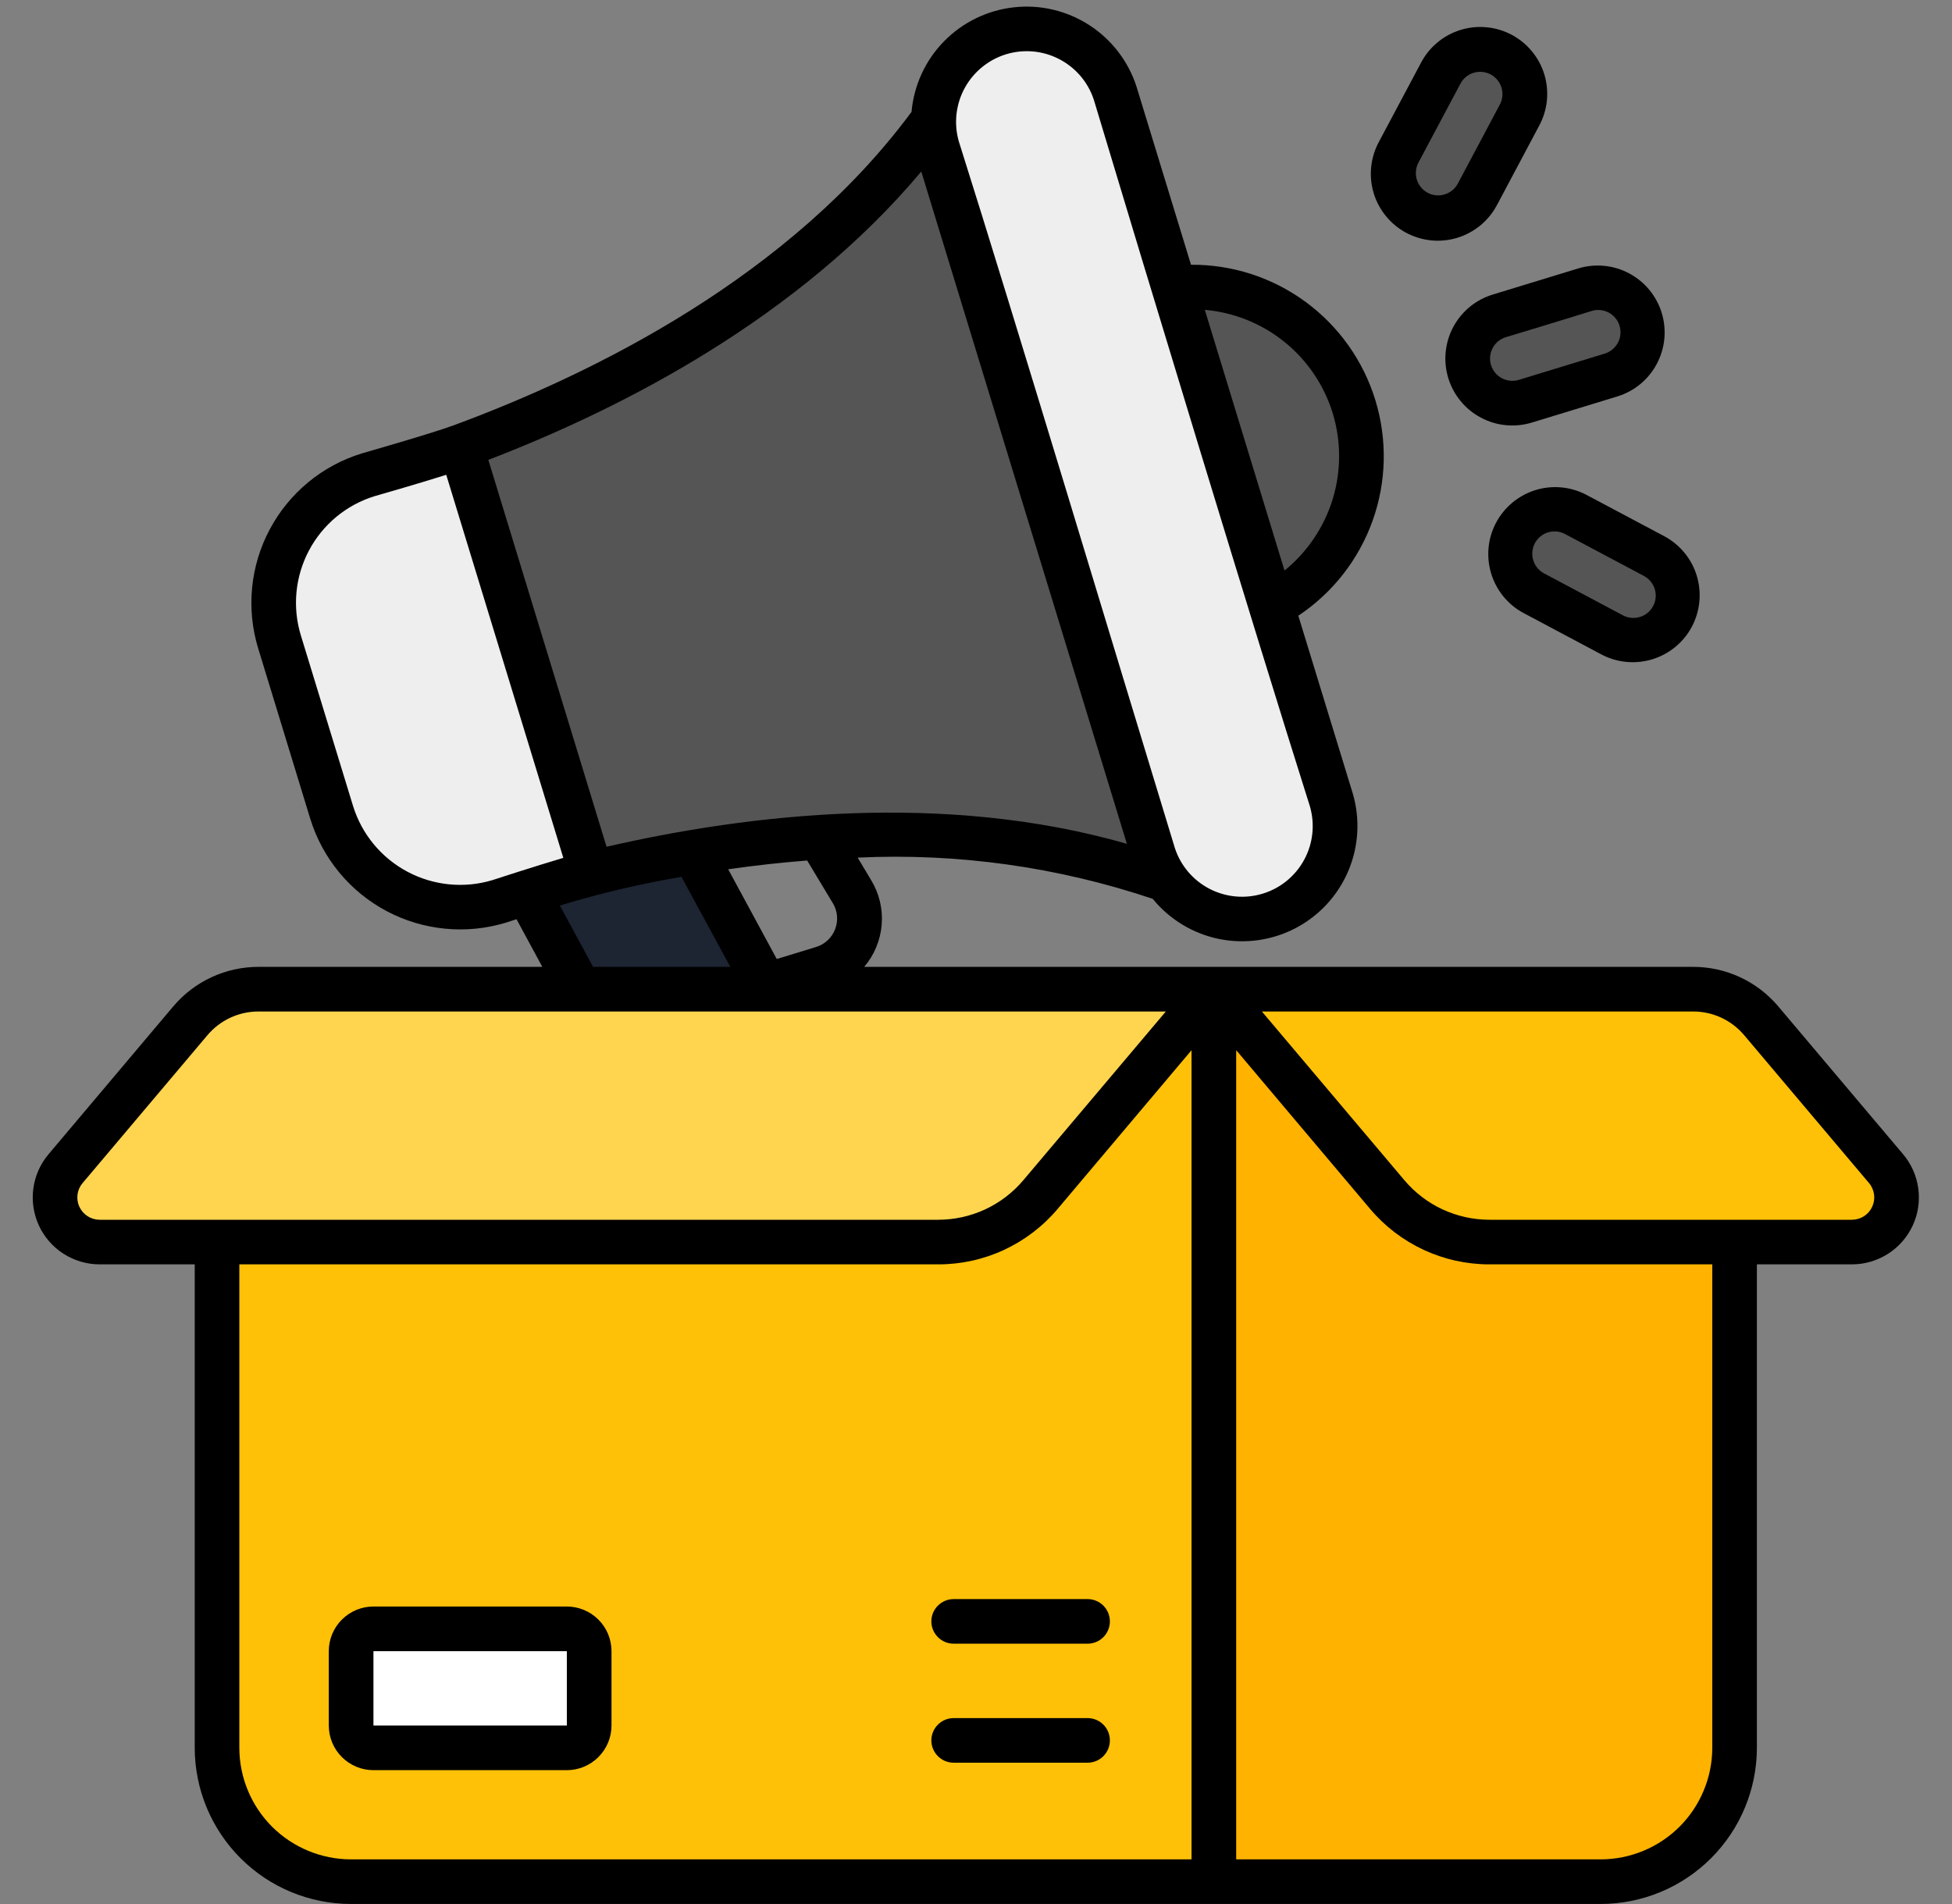 <svg width="41" height="40" viewBox="0 0 41 40" fill="none" xmlns="http://www.w3.org/2000/svg">
  <rect x="0" y="0" width="41" height="40" fill="#808080" stroke="none"/>
  <g clip-path="url(#clip0_831_32228)">
    <path d="M16.867 24.501L15.309 24.978C15.102 25.041 14.88 25.031 14.68 24.948C14.479 24.866 14.314 24.718 14.211 24.527L10.324 17.352L13.711 16.316L17.417 23.158C17.483 23.28 17.521 23.416 17.529 23.554C17.536 23.693 17.513 23.832 17.46 23.96C17.408 24.089 17.327 24.204 17.224 24.298C17.122 24.391 17 24.461 16.867 24.501Z" fill="#1D2432"/>
    <path d="M20.992 0.694C20.748 0.767 20.52 0.886 20.323 1.047C20.125 1.207 19.961 1.405 19.84 1.628C19.718 1.852 19.642 2.097 19.616 2.351C19.59 2.604 19.613 2.859 19.686 3.103L24.225 17.956C24.383 18.443 24.726 18.848 25.18 19.085C25.635 19.322 26.164 19.371 26.654 19.221C27.143 19.071 27.555 18.735 27.799 18.285C28.044 17.835 28.102 17.307 27.96 16.815L23.42 1.961C23.266 1.472 22.923 1.063 22.468 0.825C22.013 0.588 21.482 0.541 20.992 0.694Z" fill="#EEEEEE"/>
    <path d="M24.227 17.952L19.687 3.1C19.629 2.912 19.602 2.716 19.604 2.52C16.908 6.241 12.516 8.332 9.679 9.378C9.202 9.554 7.736 9.972 7.736 9.972C7.383 10.08 7.055 10.256 6.77 10.491C6.485 10.726 6.249 11.015 6.075 11.341C5.902 11.667 5.794 12.024 5.759 12.392C5.724 12.76 5.761 13.131 5.869 13.484L6.966 17.07C7.184 17.783 7.677 18.38 8.335 18.73C8.994 19.08 9.764 19.154 10.477 18.936C10.477 18.936 11.926 18.463 12.42 18.342C15.357 17.624 20.168 16.901 24.482 18.478C24.371 18.317 24.285 18.14 24.227 17.952ZM26.713 12.721C27.44 12.333 28.011 11.704 28.326 10.942C28.641 10.18 28.681 9.332 28.44 8.544C28.199 7.755 27.691 7.075 27.004 6.619C26.316 6.164 25.492 5.961 24.672 6.046L26.713 12.721ZM33.281 6.084L31.488 6.632C31.251 6.704 31.052 6.869 30.935 7.088C30.818 7.308 30.793 7.565 30.866 7.802C30.939 8.04 31.103 8.239 31.322 8.356C31.542 8.473 31.799 8.498 32.037 8.425L33.83 7.876C33.949 7.842 34.06 7.784 34.157 7.706C34.253 7.628 34.334 7.531 34.393 7.422C34.452 7.313 34.488 7.193 34.501 7.069C34.513 6.946 34.501 6.821 34.464 6.702C34.428 6.583 34.368 6.473 34.289 6.377C34.21 6.282 34.112 6.203 34.002 6.145C33.892 6.088 33.772 6.053 33.648 6.042C33.524 6.032 33.4 6.046 33.281 6.084ZM33.865 13.337L32.209 12.457C32.1 12.399 32.004 12.32 31.925 12.225C31.847 12.13 31.788 12.021 31.752 11.903C31.716 11.785 31.703 11.662 31.715 11.539C31.727 11.416 31.763 11.297 31.821 11.189C31.878 11.08 31.957 10.984 32.052 10.905C32.147 10.827 32.257 10.768 32.374 10.732C32.492 10.696 32.616 10.683 32.738 10.695C32.861 10.707 32.98 10.743 33.089 10.8L34.745 11.681C34.854 11.739 34.95 11.817 35.028 11.912C35.107 12.007 35.166 12.117 35.202 12.235C35.238 12.352 35.25 12.476 35.238 12.599C35.227 12.721 35.191 12.84 35.133 12.949C35.075 13.058 34.996 13.154 34.901 13.232C34.806 13.311 34.697 13.37 34.579 13.406C34.461 13.442 34.338 13.454 34.215 13.443C34.093 13.431 33.974 13.395 33.865 13.337L33.865 13.337ZM30.258 1.537L29.377 3.193C29.319 3.302 29.284 3.421 29.272 3.543C29.26 3.666 29.273 3.79 29.308 3.907C29.381 4.145 29.546 4.345 29.765 4.461C29.985 4.578 30.242 4.603 30.48 4.53C30.718 4.457 30.917 4.293 31.034 4.073L31.914 2.417C32.031 2.197 32.055 1.94 31.983 1.703C31.91 1.465 31.745 1.266 31.526 1.149C31.306 1.032 31.049 1.007 30.811 1.08C30.573 1.153 30.374 1.317 30.258 1.537Z" fill="#555555"/>
    <path d="M12.42 18.343L10.477 18.937C9.764 19.155 8.993 19.081 8.334 18.73C7.676 18.38 7.183 17.783 6.965 17.07L5.869 13.485C5.761 13.131 5.724 12.76 5.759 12.393C5.794 12.025 5.902 11.668 6.075 11.342C6.249 11.016 6.485 10.727 6.77 10.492C7.055 10.257 7.383 10.081 7.736 9.973L9.679 9.379L12.42 18.343Z" fill="#EEEEEE"/>
    <path d="M4.562 21.719V36.719C4.562 37.465 4.859 38.18 5.386 38.708C5.914 39.235 6.629 39.531 7.375 39.531H33.625C34.371 39.531 35.086 39.235 35.614 38.708C36.141 38.18 36.438 37.465 36.438 36.719V21.719C36.438 21.47 36.339 21.232 36.163 21.056C35.987 20.88 35.749 20.781 35.5 20.781H5.5C5.251 20.781 5.013 20.88 4.837 21.056C4.661 21.232 4.562 21.47 4.562 21.719Z" fill="#FFC107"/>
    <path d="M25.5 20.781V39.531H33.625C34.371 39.531 35.086 39.235 35.614 38.708C36.141 38.18 36.438 37.465 36.438 36.719V21.719C36.438 21.47 36.339 21.232 36.163 21.056C35.987 20.88 35.749 20.781 35.5 20.781H25.5Z" fill="#FFB300"/>
    <path d="M1.377 24.552L3.997 21.447C4.173 21.238 4.392 21.071 4.64 20.956C4.887 20.841 5.157 20.781 5.43 20.781H25.497L21.856 25.095C21.592 25.408 21.263 25.66 20.892 25.832C20.52 26.004 20.116 26.094 19.707 26.094H2.094C1.915 26.094 1.74 26.043 1.589 25.947C1.439 25.85 1.319 25.713 1.243 25.551C1.168 25.389 1.141 25.209 1.165 25.032C1.188 24.855 1.262 24.688 1.377 24.552Z" fill="#FFD54F"/>
    <path d="M39.619 24.552L37 21.447C36.824 21.238 36.605 21.071 36.357 20.956C36.11 20.841 35.84 20.781 35.567 20.781H25.5L29.141 25.095C29.405 25.408 29.734 25.66 30.105 25.832C30.476 26.004 30.881 26.094 31.29 26.094H38.903C39.082 26.094 39.257 26.043 39.407 25.947C39.558 25.85 39.678 25.713 39.753 25.551C39.828 25.389 39.856 25.209 39.832 25.032C39.808 24.855 39.735 24.688 39.619 24.552Z" fill="#FFC107"/>
    <path d="M11.906 34.219H7.844C7.585 34.219 7.375 34.429 7.375 34.688V36.25C7.375 36.509 7.585 36.719 7.844 36.719H11.906C12.165 36.719 12.375 36.509 12.375 36.25V34.688C12.375 34.429 12.165 34.219 11.906 34.219Z" fill="white"/>
    <path d="M32.176 8.877L33.969 8.329C34.145 8.275 34.31 8.187 34.452 8.07C34.595 7.952 34.713 7.808 34.799 7.645C34.886 7.482 34.94 7.303 34.958 7.119C34.975 6.935 34.957 6.75 34.903 6.573C34.849 6.397 34.76 6.232 34.643 6.09C34.526 5.947 34.381 5.83 34.218 5.743C34.055 5.656 33.877 5.602 33.693 5.585C33.509 5.567 33.323 5.586 33.147 5.64L31.354 6.188C31.177 6.242 31.013 6.33 30.87 6.447C30.728 6.565 30.61 6.709 30.523 6.872C30.436 7.035 30.383 7.214 30.365 7.398C30.347 7.582 30.366 7.767 30.42 7.944C30.474 8.12 30.562 8.285 30.68 8.427C30.797 8.57 30.942 8.688 31.105 8.774C31.268 8.861 31.446 8.915 31.63 8.932C31.814 8.95 32 8.931 32.176 8.877ZM31.628 7.084C31.628 7.084 32.974 6.677 33.421 6.536C33.48 6.516 33.543 6.508 33.605 6.513C33.667 6.518 33.728 6.535 33.784 6.564C33.839 6.592 33.889 6.632 33.929 6.68C33.969 6.728 33.999 6.783 34.017 6.843C34.035 6.903 34.041 6.966 34.035 7.028C34.029 7.09 34.01 7.151 33.98 7.205C33.95 7.26 33.909 7.309 33.86 7.347C33.811 7.386 33.755 7.415 33.695 7.432L31.903 7.98C31.784 8.017 31.655 8.004 31.546 7.946C31.436 7.888 31.354 7.788 31.317 7.669C31.281 7.55 31.293 7.422 31.352 7.312C31.41 7.202 31.509 7.12 31.628 7.084H31.628ZM31.992 12.874L33.648 13.755C33.977 13.925 34.359 13.958 34.713 13.848C35.066 13.738 35.362 13.493 35.536 13.166C35.709 12.839 35.747 12.457 35.641 12.102C35.535 11.747 35.293 11.449 34.968 11.271L33.312 10.391C32.983 10.221 32.601 10.187 32.247 10.297C31.894 10.408 31.598 10.653 31.424 10.98C31.25 11.307 31.213 11.689 31.319 12.043C31.425 12.398 31.667 12.697 31.992 12.874ZM32.238 11.413C32.267 11.358 32.306 11.31 32.354 11.271C32.401 11.232 32.456 11.202 32.515 11.184C32.574 11.166 32.636 11.16 32.697 11.166C32.758 11.172 32.818 11.19 32.872 11.219L34.528 12.099C34.583 12.128 34.631 12.167 34.67 12.215C34.709 12.262 34.739 12.317 34.757 12.376C34.775 12.435 34.781 12.497 34.775 12.558C34.769 12.619 34.751 12.679 34.722 12.733C34.693 12.787 34.654 12.835 34.606 12.875C34.559 12.914 34.504 12.943 34.445 12.961C34.386 12.979 34.324 12.985 34.263 12.979C34.202 12.974 34.142 12.956 34.088 12.927L32.432 12.046C32.322 11.988 32.241 11.888 32.205 11.77C32.168 11.651 32.18 11.523 32.238 11.413ZM31.449 4.296L32.329 2.64C32.417 2.477 32.472 2.298 32.491 2.114C32.509 1.929 32.491 1.743 32.438 1.565C32.384 1.388 32.296 1.223 32.178 1.08C32.06 0.936 31.915 0.818 31.752 0.731C31.588 0.644 31.409 0.59 31.224 0.573C31.039 0.555 30.853 0.574 30.676 0.629C30.499 0.684 30.334 0.773 30.192 0.892C30.049 1.01 29.932 1.156 29.846 1.32L28.965 2.976C28.876 3.139 28.82 3.319 28.801 3.504C28.781 3.689 28.799 3.876 28.852 4.054C28.905 4.232 28.994 4.398 29.112 4.542C29.23 4.686 29.375 4.805 29.539 4.892C29.703 4.979 29.883 5.033 30.068 5.051C30.254 5.068 30.44 5.048 30.618 4.993C30.796 4.937 30.96 4.847 31.103 4.728C31.245 4.608 31.363 4.462 31.448 4.296H31.449ZM29.987 4.05C29.933 4.021 29.885 3.982 29.846 3.935C29.806 3.887 29.777 3.832 29.759 3.773C29.741 3.715 29.735 3.653 29.741 3.591C29.747 3.53 29.764 3.471 29.793 3.416L30.674 1.76C30.702 1.705 30.741 1.657 30.789 1.617C30.837 1.578 30.891 1.548 30.95 1.53C31.009 1.511 31.072 1.505 31.133 1.511C31.195 1.517 31.254 1.534 31.309 1.563C31.363 1.592 31.412 1.632 31.451 1.68C31.49 1.727 31.52 1.782 31.538 1.842C31.555 1.901 31.561 1.963 31.555 2.024C31.549 2.086 31.531 2.146 31.501 2.2L30.621 3.856C30.563 3.966 30.463 4.048 30.344 4.084C30.226 4.121 30.097 4.109 29.987 4.05Z" fill="black"/>
    <path d="M36.902 36.718V26.562H38.899C39.167 26.562 39.429 26.485 39.655 26.341C39.881 26.197 40.061 25.991 40.174 25.748C40.287 25.506 40.328 25.235 40.292 24.97C40.257 24.704 40.146 24.454 39.974 24.25L37.353 21.145C37.134 20.884 36.859 20.674 36.55 20.53C36.241 20.386 35.903 20.312 35.562 20.312H18.152C18.364 20.063 18.492 19.753 18.519 19.427C18.546 19.101 18.469 18.774 18.3 18.494L18.014 18.017C20.115 17.918 22.217 18.212 24.212 18.883C24.565 19.316 25.057 19.614 25.605 19.726C26.152 19.837 26.722 19.756 27.216 19.497C27.711 19.236 28.101 18.813 28.319 18.299C28.538 17.785 28.571 17.21 28.415 16.674L27.27 12.935C27.991 12.455 28.538 11.756 28.83 10.94C29.122 10.125 29.142 9.237 28.889 8.409C28.636 7.581 28.122 6.856 27.424 6.343C26.727 5.83 25.882 5.556 25.016 5.562L23.872 1.822C23.701 1.289 23.35 0.832 22.88 0.528C22.41 0.224 21.849 0.091 21.293 0.154C20.736 0.216 20.219 0.469 19.827 0.869C19.436 1.269 19.195 1.793 19.146 2.35C16.596 5.797 12.512 7.835 9.518 8.939C9.064 9.107 7.624 9.518 7.601 9.525C6.769 9.78 6.073 10.355 5.665 11.123C5.256 11.891 5.169 12.79 5.423 13.622L6.519 17.208C6.777 18.039 7.354 18.734 8.123 19.142C8.892 19.549 9.791 19.636 10.624 19.384L10.849 19.311L11.391 20.312H5.43C5.089 20.312 4.751 20.386 4.442 20.53C4.133 20.673 3.858 20.883 3.638 21.144L1.018 24.25C0.846 24.454 0.735 24.704 0.7 24.97C0.664 25.235 0.706 25.505 0.818 25.748C0.931 25.991 1.111 26.197 1.337 26.341C1.563 26.485 1.825 26.562 2.093 26.562H4.09V36.718C4.091 37.588 4.437 38.422 5.052 39.037C5.667 39.653 6.501 39.998 7.371 39.999H33.621C34.491 39.998 35.325 39.653 35.94 39.037C36.555 38.422 36.901 37.588 36.902 36.718ZM35.562 21.25C35.767 21.249 35.969 21.294 36.155 21.38C36.341 21.467 36.505 21.593 36.637 21.75L39.257 24.854C39.315 24.922 39.351 25.006 39.363 25.094C39.375 25.183 39.361 25.273 39.323 25.353C39.286 25.434 39.226 25.503 39.151 25.551C39.076 25.599 38.988 25.624 38.899 25.625H31.286C30.945 25.625 30.608 25.55 30.299 25.407C29.99 25.263 29.716 25.053 29.496 24.792L26.505 21.25H35.562ZM27.993 8.682C28.172 9.271 28.171 9.9 27.991 10.489C27.81 11.077 27.458 11.598 26.98 11.986L25.306 6.509C25.919 6.563 26.503 6.798 26.981 7.185C27.46 7.572 27.812 8.093 27.993 8.682ZM21.132 1.14C21.503 1.027 21.904 1.063 22.248 1.242C22.593 1.421 22.854 1.727 22.975 2.096C24.092 5.815 26.345 13.246 27.516 16.948C27.622 17.322 27.578 17.723 27.392 18.064C27.206 18.406 26.894 18.661 26.522 18.774C26.15 18.888 25.749 18.851 25.404 18.672C25.059 18.493 24.798 18.186 24.677 17.816C23.542 14.103 21.308 6.665 20.137 2.964C20.032 2.59 20.077 2.19 20.263 1.849C20.449 1.509 20.761 1.254 21.132 1.14ZM19.35 3.602L23.669 17.727C19.827 16.623 15.726 17.102 12.74 17.789L10.257 9.661C13.116 8.562 16.784 6.665 19.352 3.602H19.35ZM15.295 18.262C15.846 18.183 16.399 18.121 16.954 18.078L17.496 18.979C17.544 19.06 17.573 19.151 17.581 19.245C17.588 19.338 17.575 19.433 17.541 19.52C17.508 19.608 17.455 19.688 17.386 19.752C17.318 19.816 17.236 19.865 17.146 19.893L16.315 20.147L15.295 18.262ZM15.34 20.312H12.457L11.759 19.024C12.597 18.768 13.451 18.567 14.314 18.421L15.34 20.312ZM10.342 18.49C9.748 18.669 9.107 18.605 8.559 18.314C8.011 18.023 7.6 17.527 7.416 16.934L6.319 13.348C6.138 12.755 6.199 12.114 6.489 11.566C6.779 11.018 7.274 10.607 7.867 10.424C7.913 10.411 8.759 10.169 9.373 9.975L11.832 18.022C11.216 18.205 10.381 18.477 10.342 18.49ZM2.093 25.625C2.004 25.625 1.916 25.599 1.841 25.551C1.766 25.503 1.706 25.434 1.668 25.353C1.63 25.272 1.617 25.182 1.628 25.094C1.64 25.005 1.677 24.922 1.735 24.854L4.355 21.75C4.487 21.593 4.651 21.467 4.837 21.38C5.023 21.294 5.225 21.249 5.43 21.25H24.487L21.496 24.792C21.276 25.053 21.002 25.263 20.693 25.407C20.384 25.55 20.047 25.625 19.706 25.625H2.093ZM25.027 39.062H7.371C6.75 39.061 6.154 38.814 5.714 38.375C5.275 37.935 5.028 37.34 5.027 36.718V26.562H19.706C20.184 26.563 20.656 26.459 21.089 26.258C21.523 26.056 21.907 25.762 22.215 25.397L25.027 22.063V39.062ZM33.621 39.062H25.965V22.062L28.777 25.396C29.085 25.762 29.469 26.055 29.902 26.257C30.336 26.458 30.808 26.563 31.286 26.562H35.965V36.718C35.964 37.34 35.717 37.935 35.278 38.375C34.838 38.814 34.242 39.061 33.621 39.062Z" fill="black"/>
    <path d="M22.844 36.094H20.031C19.907 36.094 19.788 36.143 19.7 36.231C19.612 36.319 19.562 36.438 19.562 36.562C19.562 36.687 19.612 36.806 19.7 36.894C19.788 36.982 19.907 37.031 20.031 37.031H22.844C22.968 37.031 23.087 36.982 23.175 36.894C23.263 36.806 23.312 36.687 23.312 36.562C23.312 36.438 23.263 36.319 23.175 36.231C23.087 36.143 22.968 36.094 22.844 36.094ZM19.562 34.062C19.562 34.187 19.612 34.306 19.7 34.394C19.788 34.482 19.907 34.531 20.031 34.531H22.844C22.968 34.531 23.087 34.482 23.175 34.394C23.263 34.306 23.312 34.187 23.312 34.062C23.312 33.938 23.263 33.819 23.175 33.731C23.087 33.643 22.968 33.594 22.844 33.594H20.031C19.907 33.594 19.788 33.643 19.7 33.731C19.612 33.819 19.562 33.938 19.562 34.062ZM11.906 33.75H7.844C7.595 33.75 7.357 33.849 7.181 34.025C7.005 34.2 6.906 34.439 6.906 34.688V36.25C6.906 36.499 7.005 36.737 7.181 36.913C7.357 37.089 7.595 37.188 7.844 37.188H11.906C12.155 37.188 12.393 37.089 12.569 36.913C12.745 36.737 12.844 36.499 12.844 36.25V34.688C12.844 34.439 12.745 34.2 12.569 34.025C12.393 33.849 12.155 33.75 11.906 33.75ZM7.844 36.25V34.688H11.906V36.25H7.844Z" fill="black"/>
  </g>
  <defs>
    <clipPath id="clip0_831_32228">
      <rect width="40" height="40" fill="white" transform="translate(0.5)"/>
    </clipPath>
  </defs>
</svg>